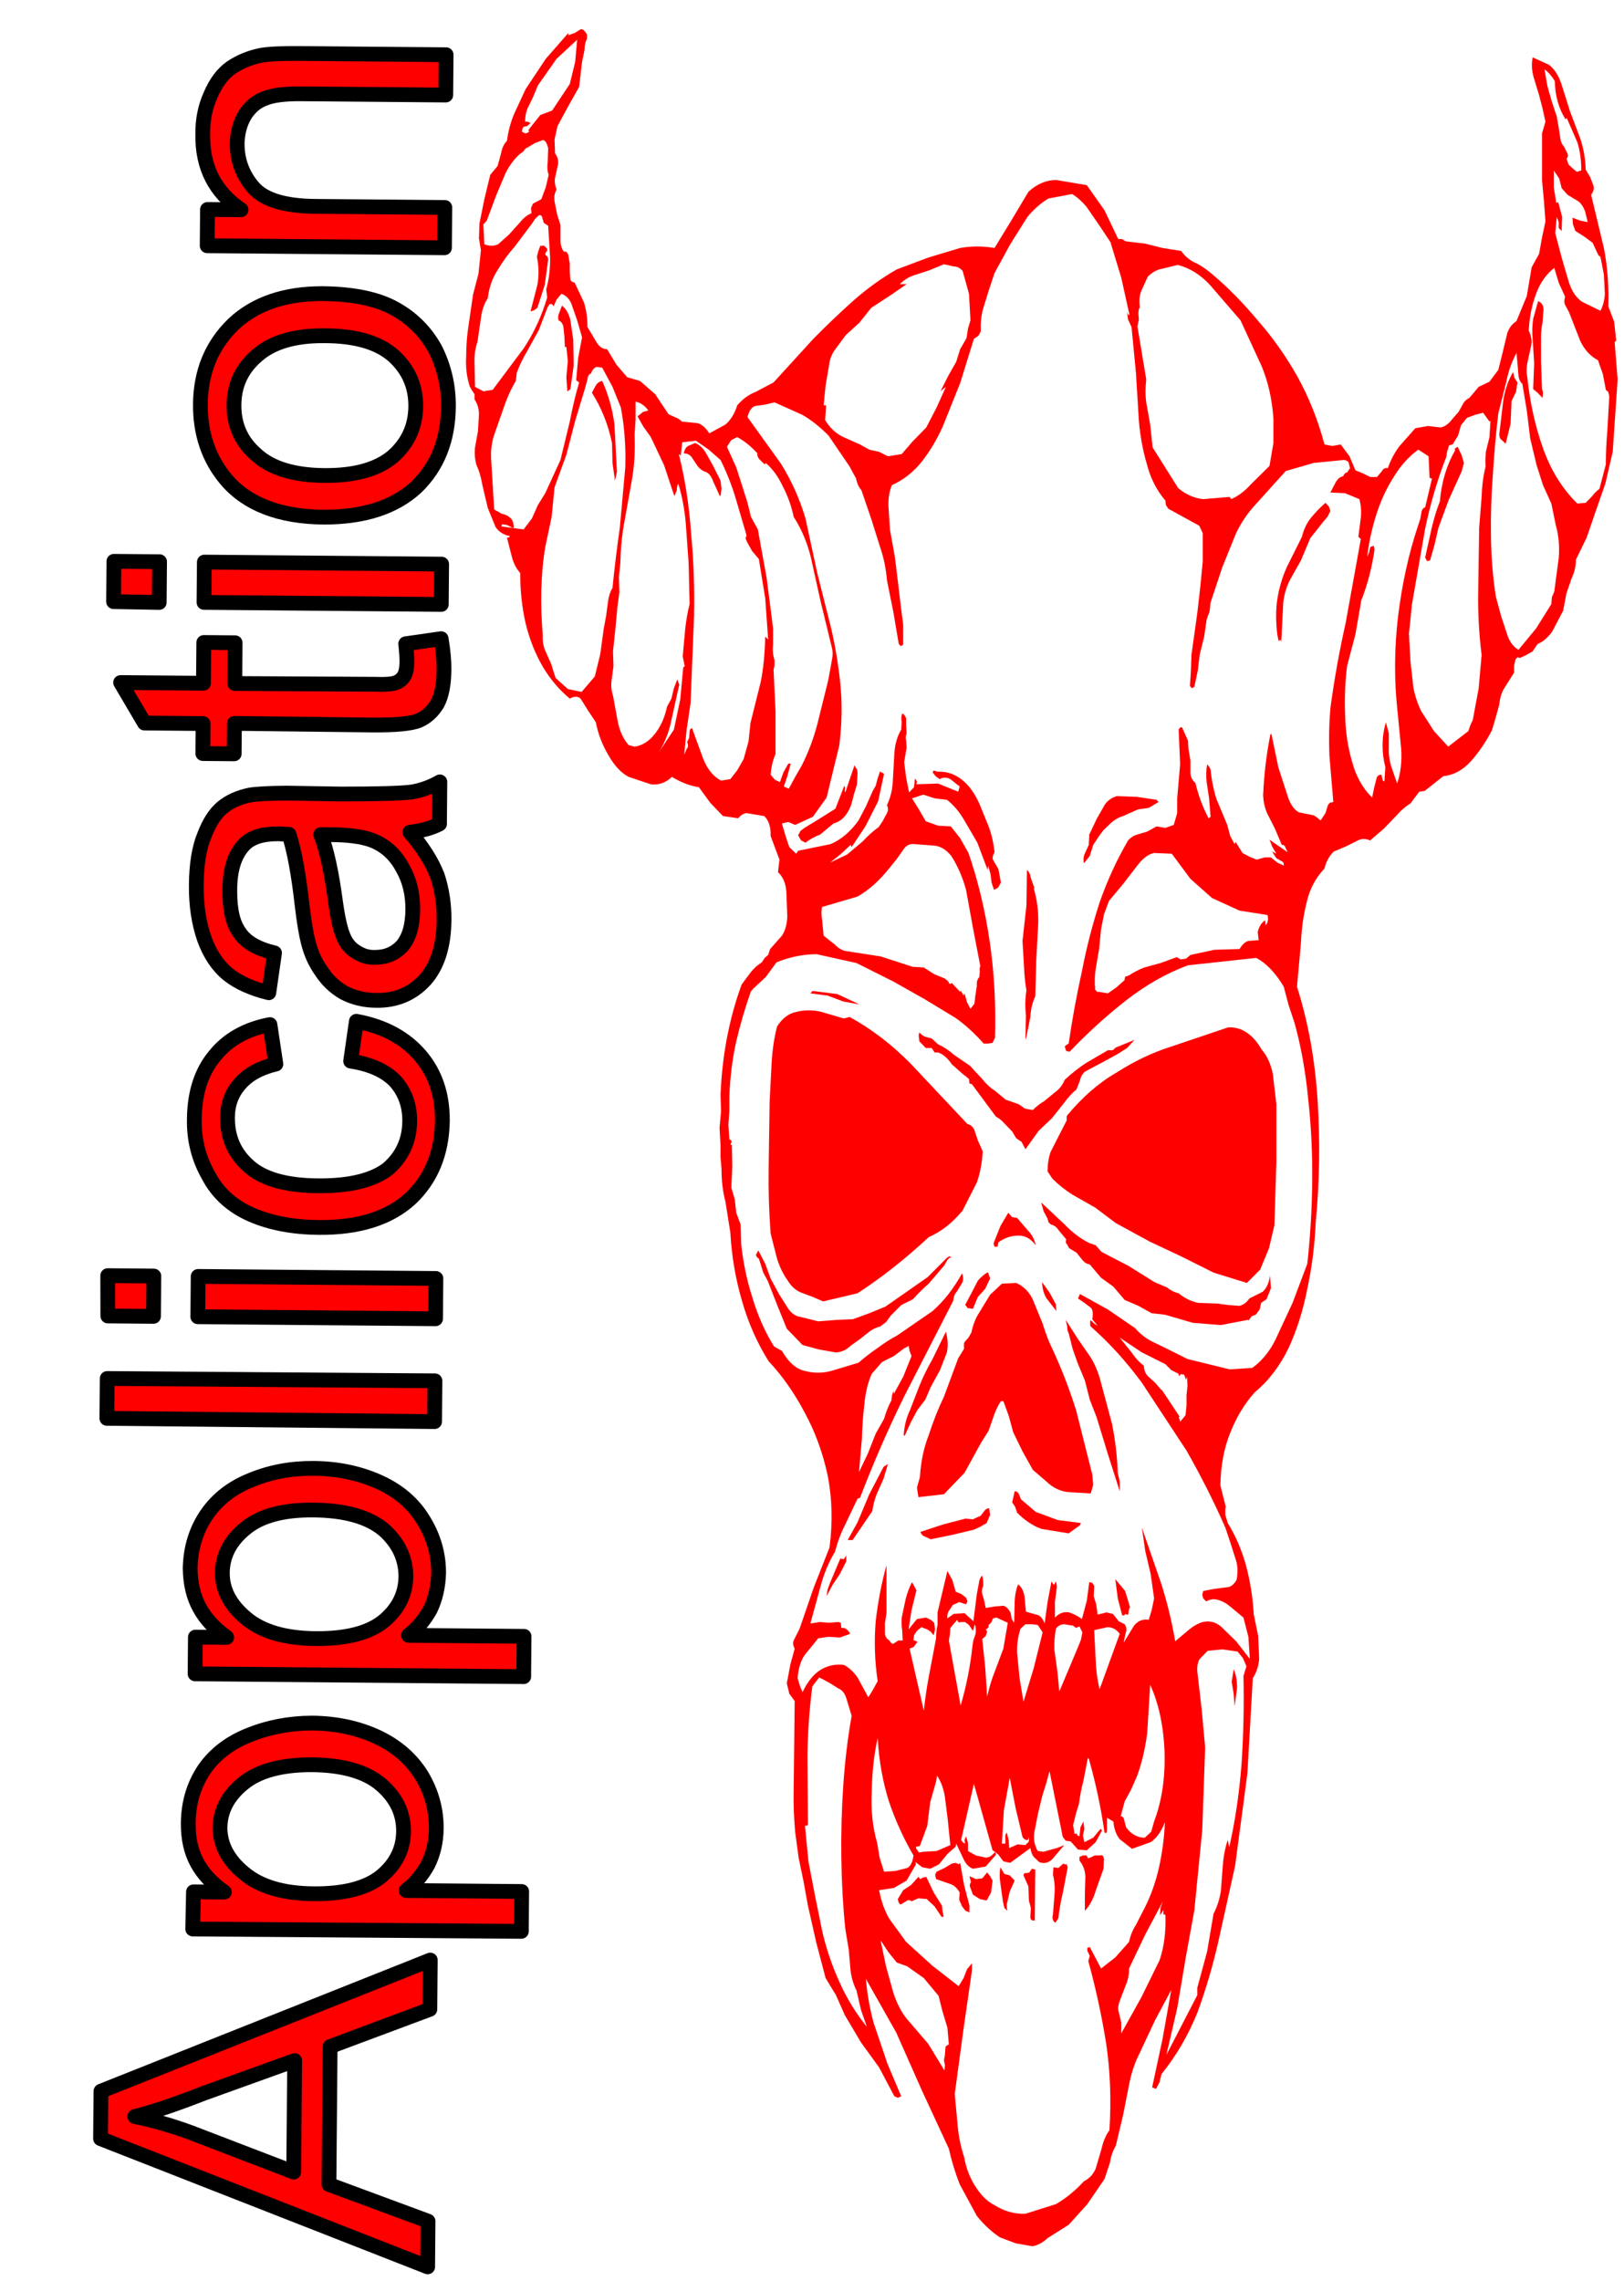 <?xml version="1.0" encoding="utf-8"?>
<svg version="1.1" id="Layer_1"
xmlns="http://www.w3.org/2000/svg"
xmlns:xlink="http://www.w3.org/1999/xlink"
width="255px" height="358px"
xml:space="preserve">
<g id="PathID_1" transform="matrix(1.542, 0, 0, 2.319, 73.2, 4.6)" opacity="1">
<path style="fill:#FF0000;fill-opacity:1" d="M112.4 5.55L113.45 7.4Q113.95 8.4 114 9.5L114.45 10L114.8 10.6Q114.9 10.9 114.55 11.2L115.85 14.8Q116.4 16.7 116.3 18.75L116.9 19.8L117.1 21.05L116.95 21.2L117.25 23.7L117 26.15L116.75 28.6L116 30.75L114.95 32.75L114.1 34.4L113 35.9Q113 36.55 112.6 37.1L112.05 38.15L111.7 39.35L110.6 40.75Q109.9 41.4 109.1 41.6L108.6 42.1L107.95 42.35L107.3 42.55L107.05 42.5L106.85 42.65L106.7 43.1L106.7 43.55L105.75 44.55Q105.3 45 105.2 45.7L104.85 46.55L104.45 47.45Q103.55 48.6 102.3 49.55Q101.05 50.45 99.5 50.55L98.55 51.05L97.6 51.55L97.05 51.6L96.6 52L96.15 52.4Q95.4 52.7 94.75 53.2L93.45 54.1L92.05 54.9Q91.35 54.7 90.8 54.9L89.6 55.3L88.35 55.65Q87.65 56.1 87.4 56.8Q86.05 57.75 85.6 59.05Q85.1 60.35 85 61.85L84.6 64.8Q86.3 68.35 86.7 72.5Q87.1 76.7 86.5 80.8Q86.35 83.1 85.65 85.25Q85 87.45 83.75 89.25Q82.4 91.1 80.3 92.25Q78.75 93.4 77.8 95Q76.85 96.55 76.8 98.55L77.1 99.35L77.4 100.15L77.3 100L77.3 100.55L77.55 101.1Q78.75 102.4 79.4 103.95Q80.05 105.55 80.2 107.3L80.65 108.75L80.75 110.3Q80.65 111.05 80.1 111.6L79.55 118.05L78.3 124.3L76.6 129.4Q75.75 131.9 74.45 134.25Q73.05 136.55 70.8 138.4L70.6 138.95L70.25 139.4L69.85 139.3L70.9 136.05L71.8 132.7L70.15 134.75L68.6 136.95Q67.9 137.85 67.55 138.95L66.9 141.15L66.15 143.25Q65.7 143.75 65.55 144.4L65 145.5L63.25 147.2L61.35 148.6L59.2 149.5Q58.5 149.95 57.65 150.05L55.95 149.85L54.35 149.45Q53.1 148.9 52 148L50.25 145.85Q49.55 144.65 49.15 143.45L46.4 139.5L43.8 135.6L40.7 131.95Q40.9 133.5 41.5 134.95L42.9 137.7L44.3 139.9L43.95 140L43.6 139.9L42.05 137.95L40.2 136.25L38.55 134.4L37.65 133.05L36.6 131.9L35.65 129.5L34.8 127L34.35 125.35L33.85 123.75L33.5 122Q33.3 120.55 33.35 119.1L33.4 116.15L33.45 113.15L32.9 112.65L32.65 111.95L33 110.7L33.45 109.6Q33.2 109.3 33.35 109.05L33.65 108.65L33.95 108.25L35.4 105.45L37 102.75Q37.5 100.2 36.8 97.85Q36.05 95.55 34.45 93.6Q32.85 91.6 30.8 90.15Q29.05 88.3 28.1 86.1Q27.1 83.85 26.9 81.45L26.4 79.35Q26 78.35 26 77.15L25.9 76.35L25.9 75.55L25.8 74.35L25.95 73.25L25.9 72.1Q26.15 68.1 28.05 64.65L29 63.8Q29.5 63.4 30.1 63.15L30.4 62.85L30.75 62.65L30.95 62.25L32.15 61.35Q32.65 60.85 32.7 60.05L32.6 58.35Q32.5 57.5 31.75 57.05L31.9 56.2L31.45 55.4L31 54.6Q31.05 53.7 30.35 53.25L29.45 53.15L28.55 53.05Q28.05 53.1 27.7 53.4L26.15 53.25L24.85 52.35L23.7 51.3Q22.3 51.15 20.95 50.6Q20 51.2 18.8 51.1L16.55 50.6Q15.4 50.2 14.5 49.15Q13.55 48.1 13.2 46.9L12.4 46.1L11.65 45.3Q11.25 45.05 10.55 45.3Q9 44.45 7.85 43.2Q6.65 41.85 6.05 40.2Q5.5 38.6 5.5 36.8Q4.9 36.35 4.65 35.7L4.15 34.4L4.35 34.4L4.45 34.3Q3.55 34.2 3 33.7L2.2 32.4L1.65 30.85Q1.45 30.05 1.05 29.5Q0.8 28.9 0.9 28.3L1.2 27.2L1.3 26.05Q1.3 25.5 0.85 25.05L0.85 24.7L0.55 24.4L0.35 24.15Q-0.1 23.2 0 22.15Q0 21.05 0.25 20L0.7 17.95L1.25 16.55L1.5 14.95L1.3 14.15L1.35 13.15L1.85 11.5L2.45 9.85L3.2 9.25L3.55 8.4Q3.7 7.85 4.15 7.55Q4.35 6.55 4.9 5.7L6.05 4.05L8.1 2L10.4 0.25L10.4 0.4L11.05 0.25L11.65 0Q11.95 -0.05 12.3 0.35L12.3 0.65Q12.05 0.95 12.05 1.4L11.8 2.2L11.65 3.05L11.5 3.9L10.4 5.2L9.3 6.55L9 7.45L9.05 8.4Q9.45 8.75 9.35 9.15L9.05 10.05Q8.95 10.4 9.2 10.85Q8.9 11.2 9 11.65L9.25 12.5L9.6 13.25L9.6 14.25Q9.6 14.75 9.95 15.05Q10.3 15 10.4 15.3L10.55 15.85L10.55 16.4L10.6 16.9Q10.65 17.1 11.05 17.15L12 18.5Q12.35 19.25 12.35 20.15L13.2 21.1Q13.65 21.65 14.35 21.65L15.3 22.7L16.4 23.55L17.7 23.8L19.25 24.7L20.6 26.05L21.25 26.25Q21.7 26.35 21.95 26.55L23.5 26.65Q24.2 26.75 24.75 27.35L26.4 26.75Q27.2 26.3 27.6 25.45Q28.45 24.8 29.45 24.55L31.3 23.9L35.35 20.95Q37.35 19.6 39.45 18.35Q41.6 17.1 43.85 16.25L47.05 15.45L50.3 14.8Q52 14.6 53.8 14.8L55.5 12.95L57.25 11Q58.55 10.2 60.1 10.2L63.2 10.55L65 12.25L66.4 14.2L66.8 14.2L67.15 14.35L69.1 14.5L70.9 14.8L72.8 15Q73.45 15.6 74.4 15.85Q75.25 16.15 76.1 16.65Q78.4 17.95 80.6 19.7Q82.85 21.4 84.6 23.45Q86.4 25.6 87.4 28.1L88.2 28.2L89.05 28.1L89.95 28.9L90.55 29.85L91.3 30.05L92.05 30.3L92.75 30.3L93.25 29.9Q93.45 29.65 93.85 29.7Q94.3 28.85 95.05 28.2L96.65 27L97.95 26.85L99.25 26.95Q99.9 26.85 100.45 26.35L101.05 25.9L101.55 25.3Q101.8 25.05 102.15 24.95L103.1 24.2L104.2 23.85L105.1 23.05L105.55 21.85L106 20.6Q106.25 20.05 106.95 19.75L108 18.05L108.5 16.1L109.25 15.2L109.55 14.1L109.9 13L109.75 11.65L109.55 10.2L109.55 7.05L109.9 6.25L109.6 5.35L109.25 4.45L108.7 3.25Q108.4 2.55 108.6 1.9L110.25 2.4Q111.05 2.8 111.5 3.65L112.4 5.55M111.95 6.1Q110.9 5 110.85 3.5Q110.4 3 109.8 2.7L110.1 3.85L110.55 4.9L111.05 5.9L111.25 6.65L111.4 7.3Q111.45 7.7 111.8 7.95L112.1 8.35Q112.3 8.6 112.05 8.75L112.15 8.95L112.25 9.15L112.65 9.4L113.1 9.65L113.55 9.55Q113.55 8.5 113.15 7.65L112.1 6.05L112.05 6L111.95 6.1M111.55 10.75L111.3 10.1L110.75 9.55L110.75 10.7L111 11.75L111.2 11.7L111.6 12.7L111.55 13.65L111.25 13.45L111.25 13.05L111.05 12.7L110.9 13.8L111.55 15.45L112.3 17.15Q112.75 18.05 113.65 18.45L115.5 19.05Q115.9 18.55 115.95 17.9L115.85 16.6L115.5 15.4L115.3 15.3L114.7 14.45L113.9 14.05L112.95 13.65L112.7 13.2L112.65 12.75L113.45 12.95L114.2 13.05L113.95 12.35Q113.65 11.8 113.15 11.6L112.15 11.2L111.55 10.75M110.8 16.15Q109.55 16.8 108.95 17.9Q108.3 19.05 108.2 20.4Q108.6 20.95 108.45 21.4L108.1 22.45Q107.9 23 108.05 23.55Q108.45 26.1 109.65 28.35Q110.85 30.6 113.15 32.1L114 32.05L114.65 31.6Q115 31.3 115.4 31.1L116.05 29.45Q116.05 28.35 116.2 27.2L116.4 24.85L116.3 24.55L116.05 24.4L115.75 23.35L115.25 22.4Q114.1 22 113.45 21.1L112.3 19.15L111.9 18.65Q111.75 18.45 111.9 18.1L111.25 17.15L110.8 16.15M109.6 19.85Q109.45 20.35 109.45 20.8L109.45 22.5L109.55 24.3L109.65 24.6L109.6 24.95L109.1 24.6L108.65 24.35L108.75 22.6L108.6 21Q108.5 20.25 108.65 19.6L109.15 18.4Q109.7 18.55 109.7 18.95L109.6 19.85M107.05 23.9L106.9 24.55L106.45 25.15L106.35 26.7L105.85 28.05L105.45 27.8Q105.2 27.7 105.2 27.4L105.6 25.15Q105.85 24.05 106.6 23.2L106.75 23.6L107.05 23.9M107.15 23.4L107.05 22.6L106.95 21.9Q106.2 22.85 105.9 23.9L105.1 26Q104.75 27.95 104.55 30.1Q104.3 32.25 104.35 34.35Q104.4 36.5 104.85 38.4L105.4 39.75L106.05 41.05Q106.4 41.7 107.15 42L108.95 40.55L110.5 38.9L110.55 38.45L110.8 38.05L111.25 35.8Q111.4 34.6 110.95 33.55L110.5 32.1L109.65 30.85L109 29.5L108.35 27.7L108 25.8L107.55 24Q107.2 23.8 107.15 23.4M98.1 30.35L98 28.9L96.95 28.45Q95.5 29.15 94.45 30.3Q93.35 31.45 92.7 32.8Q92 34.25 91.75 35.7L91.95 35.4L92.05 35.05L92.4 34.95L92.5 35.2Q92.1 37.05 91.15 38.65L90.55 40.95L89.7 43.1Q89.4 44.7 89.5 46.4Q89.55 48.05 90.2 49.55Q90.8 51.05 92.25 52L92.45 51.35L92.7 50.7Q92.8 50.45 93.2 50.45L93.3 50.75Q93.35 50.9 93.5 50.9L93.6 49.95Q93 48.4 93.65 46.9L93.95 47.65L93.95 48.55Q93.9 49.25 94.2 49.9L94.8 51.05Q95.35 49.95 95.2 48.65L94.85 46.25Q94.3 43 94.9 39.7Q95.5 36.45 96.9 33.65L97.15 33.15L97.3 32.6Q97.4 32.4 97.65 32.35L98.35 30.4L98.25 30.4L98.1 30.35M100.1 28.15L99.9 28.55L99.8 28.95Q98.45 31.25 97.65 33.8L96.3 38.95L96.15 39.95L96 40.9L96.15 42.75L96.45 44.55Q96.7 45.4 97.25 46.15L98.55 47.5L100 48.55L102.05 47.5L102.25 47.1L102.5 46.75L103.1 44.6L103.4 42.35Q103 40.2 103.05 38.1L103.15 33.75L103.4 31.65Q103.45 30.55 103.8 29.6Q103.75 29.05 103.85 28.55L104.2 27.6L104.3 26.5L104.2 26.55L103.55 25.95L102.7 26.1L101.9 26.3L101.3 26.8L101 27.5L100.45 28.1L100.1 28.15M100.65 28.4L100.95 28.25L101.35 28.8L101.6 29.35L101.35 29.95L100.05 31.85L99 33.75L98.6 34.9L98.15 35.95L97.85 36L97.65 35.75L98.3 33.8Q98.65 32.8 99.15 31.95Q99.4 30 100.7 28.5L100.65 28.4M89.85 29.3Q89.65 29.15 89.35 29.15L86.3 29.35L83.45 29.9L80.4 32.15Q79.2 33 78.4 34.1L77 36.4L75.8 38.8L75.7 39.4L75.4 39.95L75.15 41.1L74.7 42.3L74.5 43.4L74.15 44.5L73.9 44.6L73.7 44.45L73.8 43.4L73.85 42.35L74.45 39.5L74.75 37.75L75 36.05L75 34.1L74.65 33.6L71.5 32.45L71.25 32.2L71.2 31.9Q69.85 30.85 69.3 29.4Q68.7 28.05 68.5 26.5L68.2 23.25L67.75 20.15L67.4 19.65L67.3 19.15L67.4 19.3L67.55 19.35L66.7 16.8L65.6 14.4L64.45 13.25L63.15 12Q62.45 11.45 61.7 11.15L59.3 11.45Q58.15 11.9 57.15 12.7L55.4 14.55L53.8 16.5L53.2 17.7L52.6 19Q52.35 19.65 52.4 20.45L52.15 20.75L51.7 20.95L50.3 23.95L48.55 26.85Q47.65 28.2 46.35 29.3Q45.05 30.35 43.35 30.85Q42.95 31.5 43 32.3L43.15 33.85L43.65 35.7L44 37.6L44.25 39L44.5 40.3L44.5 41.65L44.25 41.75L44.05 41.6L43.5 39.45L42.85 37.3Q42.7 36.15 42.2 35.15L41.25 33.15L40.25 31.2Q39.85 30.9 39.7 30.4L39.05 29.6L36.9 27.5Q35.65 26.65 34.25 26.1L31.4 25.25L30.45 25.4L29.4 25.5Q28.85 25.65 28.65 26.25L32.05 29.4Q33.65 31.1 34.55 33.1L35.75 36.8L37.15 40.5Q37.8 42.35 38.1 44.3Q38.4 46.25 38 48.45L36.7 52L35.3 53.3L33.5 53.85L32.8 53.65L32.15 53.75L32.5 54.55L32.9 55.35L33.6 55.8L33.8 55.6L37.1 55.15Q38.7 54.7 39.95 53.55L40.7 52.6L41.4 51.55L41.7 51.2L41.9 50.7L42.15 50.2Q42.25 50.35 42.35 50.3L42.55 50.4L41.95 52.25L40.65 53.95L39.25 55.35L39.15 55.2L38.1 55.85L37.05 56.4L38.8 55.85L40.4 54.95Q41.15 54.4 42 54L42.4 53.6L42.85 53.05Q43.05 52.8 42.85 52.5Q43.4 51.75 43.45 50.8L43.6 49Q43.7 48.05 44.3 47.4L44.35 46.85Q44.25 46.6 44.4 46.3Q44.7 46.4 44.8 46.65L44.8 47.15L44.85 47.65Q44.7 47.9 44.8 48.15L44.85 48.6L44.6 49.6L44.8 50.65L45.1 51.65L45.6 51.3L45.7 50.7L45.75 50.75L45.9 50.9L45.85 51.1L48.05 51.05L50.1 51.6L50.25 51.25L49.3 50.75Q48.75 50.55 48.2 50.75L47.8 50.55L47.5 50.3Q47.6 50.1 47.75 50.2L48 50.25Q49.3 50.2 50.4 50.75Q51.5 51.3 52.25 52.4L53.2 53.95Q53.65 54.75 53.8 55.7L53.65 55.9L53.6 56.15L54.2 56.85L54.45 57.75L54.15 58.1L53.75 58.25L53.5 57.75L53.4 57.2L53.15 56.6L53.1 56.9L52.05 55.05L50.6 53.4Q49.85 52.6 48.95 52.15L47.7 52.05L46.55 51.8L45.4 52.05L46.1 52.8L46.8 53.6L48.05 53.9L49.35 53.95L50.3 54.75L51.15 55.75Q52.6 58.55 53.3 61.7Q54 64.85 53.85 68.25L53.6 68.6L53.15 68.65L52.7 68.65Q51.3 67.6 49.8 66.9L46.7 65.65L43.5 64.45L39.75 63.2L35.7 62.6Q33.65 62.6 31.6 63.15L30.5 64.15L29.2 64.95L29.1 65.05L29 65.1Q28.1 66.8 27.5 68.5Q26.9 70.3 26.8 72.25L26.8 73.2L26.7 74.15L26.8 75.15L26.9 75.15L26.95 75.2L27.05 75.25L26.9 75.5L27.05 75.5L27.1 76.95L27 78.4L27.35 79.2L27.5 80.1L27.95 80.9L28 82.2Q28.3 84.1 29.15 85.85Q29.95 87.65 31.35 89.15L32.15 89.45Q33.15 90.6 34.45 90.8Q35.85 91.05 37.2 90.8L39.95 90.25Q40.9 89.7 41.9 89.25Q42.9 88.75 43.9 88.4L47.5 86.75Q49.2 85.75 50.5 84.2Q50.7 84.6 50.5 84.85L49.95 85.45Q49.65 85.65 49.6 86.05L44.55 92.6Q42.15 95.85 40.1 99.4L39.85 99.45L38.6 101.2Q37.95 102.05 37.55 103.05Q36.6 104.1 36.1 105.35L35.05 107.9L36 107.8L36.95 107.85L37.9 107.8L38.15 107.85L38.2 108.2Q38.75 108.15 39.1 108.6L38.05 108.85L36.9 108.8L35.85 108.9L34.45 110.05Q33.85 110.65 33.75 111.6L34 112.15L34.25 112.55Q35 111.5 36.05 111.05Q37.15 110.6 38.45 110.7Q39.2 110.95 39.85 111.55L40.95 112.9L41.45 112.35L41.9 111.8Q41.45 109.8 41.7 107.75Q42.05 105.75 42.8 103.95L42.8 105.2L42.8 106.45L42.8 107.2L42.65 107.85L42.65 108.6Q42.7 108.9 43.1 109.05Q43.35 109.35 43.55 109.25L44 109.05L44.45 109.05L44.4 108.35Q44.3 108 44.35 107.5L44.75 106.25Q45 105.6 45.4 105.1L45.85 105.65L45.35 107L45.05 108.3L45.9 107.6L46.8 107.5Q47.3 107.6 47.65 107.85L47.75 108.3L47.6 108.7L47.3 108.45L46.95 108.3L46.35 108.15L45.9 108.4L45.6 108.7L45.55 109.05L45.7 109.05L45.95 109.15L45.55 109.5L45.15 109.6L46.6 113.8Q46.8 112.55 47.15 111.35L47.85 108.9Q47.85 108.4 48 108L48 107.15L49 104.35L49.5 104.95L49.85 105.75L50.4 105.9L50.9 106.15L51.05 106.4L50.9 106.6L50.2 106.45L49.55 106.65L49.15 107.05Q48.95 107.25 49 107.55L49.65 107.25L50.75 107.2L51.65 107.75L52 105.9L52.2 105.2Q52.25 104.85 52.55 104.65L52.65 105L52.65 105.35Q52.45 105.65 52.55 105.9L52.75 106.35L52.9 106.85L53.8 106.75L54.7 106.7Q55.1 106.75 55.45 107.2L55.55 107.6L55.8 107.85L55.85 106.55Q55.85 105.85 56.2 105.25Q56.7 105.5 56.85 106.05L57 107.1L58.05 107.3Q58.6 107.35 58.9 107.9L59.2 106.45L59.6 105.05L59.75 105.2L59.85 105.3L60.05 105.05L60.1 105.2L60.15 105.4L59.95 106.45L59.95 107.5Q60.6 107.05 61.4 107.15Q62.1 107.3 62.7 107.6L63.2 106.35L63.45 105.1L63.75 105.15L63.95 105.35L63.9 106.05L64.15 106.6L64.3 107.3L65.2 107.15L65.85 107.25L66.45 107.75L67.05 107.95Q67.35 108.25 67.15 108.55L66.95 109.2L68 108.05Q68.6 107.55 69.5 107.65L69.8 107L70.05 106.2L69.7 104.55L69.15 103L68.8 101.4L70.75 105.15Q71.65 107 72.2 109.1L73.55 108.35Q74.25 107.95 75 107.8Q76.05 107.65 76.85 108.1L78.4 109.1L79.8 110.3L79.65 108.8L79.15 107.5L77.7 106.7Q76.95 106.3 76.1 106.25L75.7 106.3L75.35 106.4L75.05 106.2L74.95 105.95L75.05 105.7L76.25 105.55L77.45 105.45Q78 105.45 78.45 104.95Q78.65 104.2 78.4 103.65L77.85 102.5L77.3 101.4Q75.5 98.7 73.35 96.2L68.8 91.6Q66.35 89.4 63.6 87.8L63.55 87.75Q63.5 87.3 63.65 87.4L63.95 87.6L64.3 87.75L64.05 87.55L63.75 87.3Q63.9 86.8 63.65 86.55L62.95 86.2L62.3 85.9L62.5 85.6L65.35 86.65L68.1 87.9Q68.9 88.5 69.8 88.8L71.65 89.4L73.45 90L75.6 90.35L77.75 90.7L80.05 90.6Q81.5 89.9 82.4 88.7L84.15 86.2L85.65 83.55Q86.1 80.85 86.15 78.05Q86.2 75.2 85.75 72.45Q85.35 69.65 84.35 67.25L83.75 66.05L83.25 64.8Q82 63.4 80.45 62.85L73.5 63.35Q70.25 64.15 67.25 65.7Q64.25 67.25 61.45 69.2L61.1 69.15L60.95 68.85L61.1 68.75L61.35 68.65Q61.9 66.15 62.7 63.75Q63.4 61.35 64.5 59.1Q65.65 56.9 67.4 54.9Q67.8 54.6 68.35 54.5L69.35 54.3L70.3 53.95L71.2 54.05L72.05 53.85L72.4 53.05L72.4 52.05L72.7 49.75L72.55 47.4Q72.7 47.2 72.9 47.25L73.2 47.7L73.5 48.15L73.55 48.7L73.75 49.5L73.75 50.4Q73.85 50.8 74.25 51Q74.75 52.35 75.6 53.4L75.8 53.3L75.65 52.05L75.4 50.95Q75.3 50.35 75.45 49.75L75.65 49.9L75.8 50.1Q75.95 51.15 76.4 52.1L77.5 53.85L77.8 54.6L78.25 55.15L78.35 55L79.05 55.75L79.75 56L80.5 56.2L81.3 56.05L81.95 56.05L82.6 56.4L83.25 56.6L83.25 56.45L83.15 56.35L82.5 56.1L82.05 55.65L82.5 55.8L82.1 55.35L81.8 54.85L83.65 55.7L83.4 55.35Q83.35 55.2 83.05 55.2L82.35 54.1L81.55 53.05Q81.2 52.5 81.15 51.85Q81.3 49.65 81.9 47.7L82 47.7L82.7 49.95L83.7 52Q84.1 52.75 84.8 53L86.3 53.2L86.65 53.35L87 53.55L87.5 53.05L87.75 52.5L87.95 52.35L88.3 52.3L87.9 49.15Q87.8 47.5 88 45.95Q88.6 43 89.55 40.2L91.1 34.5L90.85 34.35L91.1 33.05Q91.2 32.4 90.95 31.8L89.5 31.4L88 31.35L88.55 30.65Q88.85 30.3 89.3 30.25Q89.45 30 89.7 30L90 29.7L89.85 29.3M82.2 28L82.2 26.35Q82 24.4 81 22.8L78.85 19.7L75.8 17.35Q74.3 16.25 72.45 15.95L70.9 16.2Q70.05 16.3 69.4 16.75L68.75 17.7Q68.45 18.2 68.6 18.8Q68.45 18.95 68.45 19.25L68.5 19.65L68.35 20.1L68.8 21.9L69.25 23.7Q69.1 24.55 69.25 25.25L69.65 26.75L69.9 28.3L72.5 31.05Q73.65 31.7 75.05 31.8L77.75 31.65L77.9 31.8Q78.95 31.5 79.9 30.8L81.8 29.55L82.2 28M85 35.95L83.9 37.25Q83.35 37.95 83.2 38.8L83 41.45L82.9 41.3Q82.75 41.5 82.7 41.3L82.6 41Q82.35 39.65 82.6 38.55Q82.9 37.35 83.6 36.35L85.1 34.35Q85.4 33.55 86.1 33Q86.8 32.45 87.5 32.05L87.85 32.3L88 32.6L87.7 33L87.25 33.35L85.95 34.45L85 35.95M82.15 70.75L82.5 72.75L82.5 76.7L82.3 80.95L81.75 82.5L80.85 83.95L79.5 84.85L76.1 84.15L72.8 83.05L69.6 82.05L66.15 80.8L64.05 79.75L61.8 78.9Q60.7 78.45 59.7 77.8L59.2 77.3Q59.2 76.6 59.5 76L60.3 74.95L61.15 73.85L61.15 73.55Q63.5 71.65 66.25 70.6Q68.95 69.45 71.8 68.85L77.6 67.55Q79.65 67.5 81 69.05Q81.85 69.7 82.15 70.75M81.5 85.95L80.95 86.2L80.8 86.65L80.4 87L80 87.1L79.65 87.4L79.6 87.35L76.85 87.7L74 87.55L71.15 87L69.8 86.9L68.45 86.4L67.05 86L65.9 85.1L64.65 84.5L63.5 83.6Q63.05 83.55 62.75 83.3L62.15 82.8L61.4 82.5L61.15 82.2Q61 82.15 61.1 81.9L60.35 81.3Q60 80.95 59.55 80.9L59.3 80.75L59.2 80.5L58.8 80L58.55 79.4L60.95 80.9Q62.1 81.7 63.45 82.15L64.1 82.3L64.7 82.75L67.45 83.7L70.1 84.8L71.35 85.15Q71.9 85.45 72.55 85.55Q73.45 86.05 74.55 86.2L76.55 86.25L77.65 86.35L78.75 86.4Q79.35 86.3 79.75 85.9L81.1 85.45Q81.7 85.1 81.85 84.35L81.95 85.2L81.5 85.95M47.2 16.3L45.6 16.65Q44.85 16.8 44.15 17.25L44.85 17.25L43.1 18.05L41.25 18.85L40.05 19.85L38.65 20.7L37.65 21.6Q37.05 22.1 36.95 22.75L36.6 24.1L36.4 25.45L36.65 25.45L36.6 25.95L36.55 26.45Q37.25 27.2 38.25 27.55L40.1 28.1L41.05 28.45L42.05 28.6L42.95 28.9L44.35 28.75L45.45 27.9L46.85 26.95L47.9 25.6L48.85 24.2L48.3 24.5L49.05 23.5L49.9 22.5L50.3 21.65L50.95 20.9L51.1 20.25L51.35 19.7L51.2 17.9L50.55 16.35Q50.15 16.05 49.65 16.05L48.65 15.9L47.2 16.3M11.3 0.7L9.2 2L7.3 3.8L6.8 4.6L6.25 5.35Q6 5.75 6 6.25L6.25 6.25L6.55 6.35L6.2 6.55L5.85 6.6Q5.65 6.75 5.7 6.95L6.05 7.05L6.4 6.95L6.35 6.8L7.55 5.8L8.75 5.5L9.65 4.6L10.55 3.7L11.1 2.2L11.3 0.7M3.05 11.25L2.1 12.95L1.75 13.2L1.8 13.9L1.85 14.55Q2.6 14.75 3.25 14.55L4.35 13.9L5.5 13.05Q6.05 12.6 6.65 12.45L6.6 12.1L6.8 11.8L7.65 11.5L8.1 10.7L8.4 9.85Q8.2 9.5 8.3 9L8.35 8.05Q8.15 7.5 7.8 7.5L7 7.7L6.25 8Q6 8.05 5.85 8.25L5.45 8.45Q4.6 8.95 4 9.75L3.05 11.25M7.7 12.65Q7.5 12.5 7.3 12.65L7 12.85L6.7 13.15L4.95 14.7Q3.95 15.45 3.2 16.3Q2.4 17.1 2.2 18.2Q1.65 18.75 1.5 19.55L1.15 21.15Q0.8 21.8 0.85 22.65L0.9 24.2L1.75 24.5L2.7 24.4L5.85 21.6Q7.4 20.05 8.25 18.15L8.15 17.6Q8.55 16.65 8.55 15.5L8.35 13.3L7.9 13.1L7.7 12.65M8.3 15.4L8.35 15.6L8 17.3L7.25 18.85L6.95 19L6.55 19.1L7.25 17.3Q7.5 16.35 7.2 15.4L7.35 15L7.55 14.65L7.95 14.65L8.25 14.85L8.25 15L8.1 15.1L8.05 15.25L8.3 15.4M9.2 18.3L8.9 18.75L8.75 18.6L8.5 18.6L8.3 18.8L7.4 20.35L6.2 21.8Q5.6 22.45 5.15 23.25L5.1 23.55L5.05 23.8Q4.3 24.65 3.8 25.65L2.8 27.55Q2.45 28.35 2.55 29.2L2.7 30.85L2.85 32.5L3.65 32.8Q4.15 32.85 4.45 33.05Q4.8 33.2 4.85 33.7L4.75 33.75L4.15 33.55L3.65 33.5L3.6 33.65L4.75 33.75L5.85 33.85L6.7 33.1L7.3 32.2L8.05 31.4L9.6 29.15L10.55 26.55Q10.95 25.15 11.5 23.9L11.2 23.75L11.4 22.25L11.8 20.85L11.3 19.7L10.7 18.55Q10.35 18.05 9.7 17.9L9.2 18.3M9.5 19.15L9.75 18.7Q10.35 19 10.6 19.65L10.9 21L10.95 22.75L10.6 24.4Q10.45 24.35 10.45 24.45L10.3 24.5L10.2 23.55L10.35 22.45L10.2 21.5L10.05 21.5L10 20.8L9.9 20.15Q9.8 19.8 9.4 19.7Q9.3 19.4 9.5 19.15M12.1 24.3L11.1 26.5L10.2 28.8L9 31L8.7 33L8.05 35.05Q7.7 36.45 7.65 38Q7.6 39.5 7.8 41Q7.75 41.6 8.05 42.05L8.65 42.95L9.1 43.9L10.35 44.65L11.75 44.85L13.1 43.8L13.65 42.3L14 40.6L14.25 39.7L14.45 38.7Q14.55 38.2 14.9 37.8Q15.2 35.8 15.65 33.7L16.2 29.65Q16.3 27.55 15.75 25.6L14.9 24.2L13.85 22.9L13.25 22.85Q12.9 22.95 12.7 23.3Q12.4 23.35 12.35 23.7L12.1 24.3M13.85 23.8Q14.8 25.2 15.1 26.75L15.35 29.95L15.15 30.55L14.9 29.35L14.85 28Q14.25 26.1 12.8 24.6L13.2 24.1Q13.45 23.85 13.85 23.8M18.05 26.9L17.45 26.2L18 25.9L18.55 25.8Q18 25.3 17.25 25.2L17.25 26.4L17.15 27.45Q17.25 29 16.9 30.4L16.15 33.2Q15.75 34.55 15.7 36.1L15.55 37.1L15.6 38.1L15.4 39.1L15.2 40.55L14.95 42.1L15 43.1L14.8 44.1Q14.7 44.6 14.95 45.1L15.45 46.9Q15.75 47.85 16.55 48.45L16.85 48.5L17.15 48.55Q18.3 48.45 19.2 47.7Q20.1 46.95 20.45 45.85L20.9 45.3L21.15 44.6L21.5 44L21.6 44.2L21.7 44.35L20.9 46.75Q20.55 47.95 19.6 48.95L21.15 47.4L21.8 45.35L22.1 43.2L22.25 43.1L22.05 42.45L22.3 40.6Q22.45 39.7 22.75 38.9L22.65 36.1L22.35 33.35Q22.15 31.95 21.6 30.75Q21.45 30.9 21.45 31.2L21.2 31.6L20.15 29.5L18.8 27.6L18.05 26.9M30.4 29.45L29.85 29.1Q29.6 28.9 29.65 28.7Q28.7 28 27.6 27.6L27 27.8L26.55 28.25L27.5 29.65L28.2 31.1L28.65 32.05L29 33L29.7 33.85L30.6 37.15L31.25 40.55L31.25 41.65Q31.15 42.2 31.4 42.7L31.4 43.05L31.3 43.35L31.5 46.15L31.5 49.05Q31.1 49.65 31 50.45L31.45 50.8L31.95 50.95L32.3 50.3L32.8 49.7L32.9 49.7L33.05 49.7L32.7 50.55L32.35 51.25L32.85 51.4L33.5 50.6L34.15 49.85Q35.15 48.55 35.75 47.05L36.85 44.1L37.05 43.4L37.25 42.65Q37.4 42.2 37.2 41.75L36.1 38.75L35.1 35.75Q34.55 34.25 33.35 33Q33 31.9 32.25 30.95Q31.55 29.95 30.5 29.35L30.4 29.45M21.65 28.75Q22.6 31.25 22.9 34.1Q23.3 36.9 23.2 39.8L22.85 45.6L22.45 47.4L22.2 49.1L22.45 48.7Q22.7 48.55 22.5 48.25L22.7 47.95L22.75 47.55Q22.75 47.35 23 47.3L24.15 49.4Q24.8 50.45 25.95 50.85L26.9 50.75L27.6 50.15L28.25 49.4L28.75 48.2L28.95 46.95L30 44.15Q30.4 42.8 30.45 41.1L30.75 41.3L30.45 38.5L29.8 35.85L29.1 35.3L28.6 34.7L28.45 34.45L28.55 34.25L27.4 31.65Q26.8 30.35 25.9 29.15L24.7 28.45L23.4 27.85L22 27.95L21.85 28.85L21.65 28.75M22.6 28.2L23.3 28Q23.9 28.15 24.35 28.6L25.15 29.55L25.9 30.55L26 31.1L25.9 31.6L25.8 31.55L25.15 30.6Q24.85 30.05 24.35 29.95Q23.9 29.85 23.55 29.55L22.95 28.95Q22.65 28.7 22.15 28.7Q22.3 28.3 22.6 28.2M39.8 50.1L39.85 50.3L39.8 51.1L39.5 51.75L39.2 52.5Q38.6 53.55 37.4 53.75L36.05 54.5Q35.25 54.7 34.55 55.05L34.1 54.9L33.8 54.55L34.05 54.25L34.45 54.05L36.05 53.4L37.6 52.75L38.5 51.2L38.6 51.35L38.55 51.55L38.6 51.65L39.55 49.8L39.6 49.9L39.8 50.1M36.25 59.4Q36.1 59.75 36.25 60.3L36.4 61.35L37.55 61.95Q38.1 62.35 38.8 62.4L42.2 62.75L45.45 63.45L46.6 63.5L47.65 63.95L48.75 64.25L49.1 64.45Q49.2 64.7 49.45 64.55L50.3 65.15L50.35 65.05L50.65 65.4L50.75 65.25L51 65.85L51.35 66.3L51.75 65.95L51.85 65.4L52 64.75Q51.95 64.35 52.25 64.15L52.3 63.8Q52.25 63.55 52.35 63.4L51.6 60.8L50.9 58.25Q50.4 57 49.4 55.95Q48.6 55.3 47.65 55.25L45.65 55.15Q45.05 55.1 44.65 55.4L43.85 56.15L43 56.85Q41.55 58.05 39.85 58.7L36.25 59.4M40.05 66L38.4 65.8L36.8 65.4L35.05 65.25L35.25 65.1L35.45 65.1L37.8 65.3L40.05 66M39.05 66.85Q42.35 68.05 45.25 70L51.05 74.1Q51.5 74.15 51.75 74.5L52.1 75.2L52.6 75.95Q52.5 77.1 52 78.05L50.55 79.95Q49 81.2 47.1 81.75Q43.55 83.95 39.85 85.55L36.35 86.1L35.3 85.8L34.3 85.55Q33.35 85.35 32.75 84.7Q32.05 84.05 31.65 83.2L31 81.5Q30.75 79.3 30.8 77.05L30.9 72.55L31.1 70Q31.2 68.7 31.65 67.5Q32.45 66.65 33.65 66.5Q34.85 66.3 36.15 66.5L38.45 66.95L39.05 66.85M31 84.55L31.85 85.6L32.8 86.6Q33.35 87.1 34.05 87.15L35.85 87.45L37.75 87.35L39.4 87.3L41.05 86.9L42.7 86.45L44.85 85.45L47 84.45L48.95 83.15L49.2 83.05L49.45 83.1Q49.25 83.1 49 83.3L48.7 83.65L47.1 84.9Q46.3 85.35 45.5 85.95L44.3 86.35L43.25 87.05L42.75 87.5L42.15 87.8Q41.55 87.9 41.05 88.15L40.1 88.65L39.15 89.1Q38.45 89.55 37.6 89.55L35.9 89.35L34.25 89.05L32.65 87.95L31.7 86.4L30.7 84.7L30.25 84.15L29.95 83.5L29.8 83.2Q29.6 83.15 29.5 82.95L29.75 82.65L30.45 83.55L31 84.55M40 97.65L40.9 96.4L41.7 95.05L42.55 94.05Q42.85 93.35 43.3 92.8L43.35 92.5L43.5 92.15L43.55 92.35L44.5 91.2L45.35 89.8L45.15 89.45L45.05 89.1L44.85 89.2L44.65 89.25L43.55 89.8L42.35 90.2L41.3 91Q40.7 91.9 40.55 93.05Q40.35 94.15 40.3 95.35L40 97.65M70.5 52.3L69.5 52.7L68.4 52.8L66.9 53.25Q66.1 53.4 65.45 53.85L64.9 54.2L64.45 54.6L63.85 55.2L63.5 55.95L62.9 56.45Q62.8 56.15 62.95 55.85L63.4 55.2L63.45 54.5L64.2 53.45L65.05 52.45Q65.5 52.05 66.25 51.9L68.3 51.95L70.3 52.15L70.5 52.3M63.15 69.95L65.35 69.1L65.85 69.1Q66.1 68.9 66.4 68.85L68.05 68.4L67.3 68.95L66.35 69.35L64.7 69.95L63 70.55Q62.6 70.8 62.5 71.15L62.15 71.75Q61.5 72.1 60.9 72.65L59.65 73.7L58.3 74.55L56.95 75.8L56.55 75.3L56 75.05L55.6 74.6L54.8 74.05Q54.4 73.75 53.95 73.6L51.5 71.4L51.25 71.35L51.2 71.05L50.85 70.85L50.55 70.7L49.45 70.05Q49 69.6 48.4 69.35L48.05 69.25L47.7 69.25L47.4 68.95L46.8 68.95L46.15 68.5L46.1 68.25Q46.05 68.05 46.15 67.9Q46.5 68.15 46.8 68.2L47.4 68.3L48.05 68.7Q48.9 68.95 49.65 69.4L51.3 70.15L52.55 71.05Q53.15 71.55 53.85 71.85L54.95 72.45L56.25 72.75L56.9 73.05L57.7 73.15Q58.2 72.8 58.85 72.55L59.95 71.95Q60.6 71.65 60.95 71.1Q62 70.45 63.15 69.95M55.6 80.4L56.1 80.45L57.2 81.3Q57.8 81.7 58 82.3Q57.2 81.6 56.15 81.65Q55.15 81.65 54.2 82.1L54.1 82.4L53.8 82.4L53.7 82.2L53.8 82L54.4 81L55.2 80.1L55.6 80.4M53.15 84.15L53.35 84.55L52.85 85.25L52.1 85.8L51.6 86.6L51.05 86.55L50.85 86.35L50.8 86.35L51.4 85.6L52.1 84.7Q52.55 84.35 53.05 84.15L53.15 84.15M59.4 85.5L60.05 86.3L60.05 86.45L60.1 86.75L59.1 85.9Q58.65 85.4 58.65 84.8L59.4 85.5M48.25 90.75L47.3 91.9L46.75 92.75L45.95 93.45L45.3 94.25L44.65 95.2L44.55 95.15Q44.65 94.2 45.2 93.45L46.1 91.9Q46.7 90.9 47.45 90.05L48.85 88.15Q49.15 88.9 48.95 89.55L48.25 90.75M42.5 98.1L41.8 99.15Q41.5 99.65 41.35 100.3L39.35 102.25L38.85 102.25L39.35 101.65L39.85 101.05L41.05 99.15L42.5 97.3L42.95 97.1L42.5 98.1M69.4 91.15L70.15 91.6L70.8 92.1L70.85 92.1L70.9 92.15L71.75 93L72.65 93.9L72.55 93.95L72.65 94.1L72.7 94.25L73.25 93.8L73.35 93.15L73.35 92.45L73.45 91.8L73.4 91.2L73.3 91.4L73.1 91.05L72.9 91.05Q72.75 90.95 72.65 91.15L72.55 91.1L72.55 91L71.8 90.75L71.2 90.35L68.8 89.55L66.55 88.55L67.75 89.55Q68.3 90.1 69 90.45Q69.05 90.9 69.4 91.15M61.05 87.35L62.3 88.65L63.5 89.8Q64.1 90.4 64.5 91.25L65.75 94.35Q66.25 95.95 66.35 97.7L66.55 98.3L66.55 98.95L65.35 96.45L64.2 93.95L63.5 92.75L63 91.45L62.25 90.25L61.75 89.3L61.35 88.25Q61.2 88.1 61.2 87.8L61.05 87.35M74.45 111.15L74.9 113.75L75.25 116.3L74.95 121.9L74.15 127.3L73.25 130.6L72.4 133.95L71.3 137.1L74.45 133.05L74.45 132.55L75.45 130.1L76.1 127.55Q76.65 126.85 76.85 126L77.05 124.25Q77.15 123.35 77.55 122.55L77.7 123.05Q78.6 120.4 78.95 117.45Q79.25 114.5 79.15 111.45L79.45 110.8L79.1 110.25L78.55 109.8L77 109.65L75.5 109.75L74.7 110.3Q74.4 110.6 74.45 111.15M62.5 101.25L61.35 101.8L58.6 101.5Q57.3 101.2 56.1 100.4L55.9 100L55.6 99.7L55.85 98.95Q56.1 98.95 56.25 99.1L56.5 99.5L57.3 99.95L58 100.35L60.25 100.9L62.6 101.1L62.5 101.25M62.1 108.2L61.8 108.05L60.9 107.95Q60.4 107.95 60.05 108.25Q59.85 109 59.9 109.7L60.2 111.15L60.4 112.5L62.3 109.5L62.6 109L62.75 108.5L62.45 108.1L62.1 108.2M64.1 110.35Q64.15 111.4 64.5 112.35L66.55 108.6Q66.05 108.15 65.3 108.15L63.95 108.35L64.1 110.35M67.6 106.8Q67.45 106.95 67.45 107.15Q67.45 107.4 67.15 107.25L67 107.35L66.8 107.35L66.35 106.2L66.1 104.9L67.1 105.7L67.6 106.8M69.35 115.3Q69.05 116.9 68.3 118.25L67.7 119.15L67.05 119.95L66.65 120.95Q66.95 120.95 67 121.2L67.2 121.7Q68 122.4 69.1 122.4L69.75 122L70.05 121.3Q70.85 119.9 71.05 118.25Q71.25 116.6 70.9 115Q70.55 113.35 69.65 112.05L69.35 115.3M63.3 117L62.85 118.55Q62.55 119.3 62.4 120.1L62.1 120.75L61.8 121.55L61.95 122.15L62.15 122.1L62.25 122.25L62.45 122.3L62.55 121.7L62.85 121.3L62.95 121.8L62.8 122.25L62.95 122.7L63.85 122.4L64.6 121.8L64.75 121.9L64.1 122.7L63.2 123.25L62.3 123.2L61.55 122.65L61.05 122.6L60.75 122.35L59.4 117.9L59.05 118.75L58.65 119.6L58.2 120.85L57.85 122.05Q57.7 122.7 58.2 123.3L58.8 123.35L59.3 123.25L60.15 123.1L60.9 122.9L59.75 123.8Q59.15 124.25 58.35 124.05L57.8 123.7Q57.55 123.5 57.45 123.1L55.4 124.1L54.7 124L54.2 123.55L53.85 123.35L53.6 123.25L52.65 121L51.7 118.75L50.4 122.55L50.55 122.7L50.8 122.8L50.75 122.55L50.9 122.3L51.1 122.75L51.1 123.3L51.9 123.6L52.95 123.75Q53.5 123.7 53.85 123.35L53.95 123.55L52.9 124.35L51.6 124.5Q51 124.35 50.65 123.85L49.9 122.8L49.85 123L49 123.5L48.15 124.2L47.25 124.5L46.45 124.4L45.75 124.05L45.8 124.2L44.85 125.3L43.55 125.8L42.05 125.95Q42.35 127.05 43.1 127.9L44.8 129.45L47.45 131.05L50.15 132.45L50.65 131.9L51 131.3L51.5 130.9L51.5 131.4L50.6 135.55L49.75 139.75L50.05 141.9Q50.2 143 50.7 144Q51 145.1 51.8 145.95Q52.7 146.9 53.75 147.25Q55.3 147.9 56.95 147.85L60.05 147.2Q61.6 146.6 62.9 145.65Q63.7 145.4 64.1 144.8L64.7 143.45Q64.95 142.7 65.5 142.2Q65.8 139.1 65.15 136.25Q64.45 133.4 63.35 130.75L63.5 130.4L63.25 130.05L63.25 129.85L63.5 129.8L64.65 131.25L66.1 130.5L67.5 129.45Q67.7 128.8 68.2 128.3L69.05 127.2Q70.05 125.9 70.55 124.4Q71.05 122.9 71.15 121.35Q70.6 122.3 69.7 122.7L67.8 123.15L66.55 122.5Q66 122.05 65.9 121.3L65.25 121.05L65.25 121.5L65.25 121.95L65.15 122.1L65 122.05Q64.45 119.5 63.4 117.05L63.3 117M63.15 123.6L63.35 123.8L63.7 123.7L64 123.6L64.55 123.6Q64.85 123.5 64.95 123.85L64.9 124.5L64.1 126Q63.75 126.8 63 127.35L63 126.2L63.05 125Q63 124.4 62.45 123.95L62.45 123.7L62.8 123.6L63.15 123.6M77.95 111.85L78.15 111Q78.5 111.5 78.5 112.25L78.25 113.5L78.15 112.65L77.95 111.85M53.35 100.55L53 101.1L52.35 101.35L51.7 101.55L49.5 101.9L47.3 102.2L46.65 102Q46.4 101.95 46.25 101.7L48.55 101.2L50.85 100.8L51.6 100.85L52.4 100.6L52.8 100.25Q53 100.1 53.25 100.1L53.35 100.55M53.2 108L53.2 108.15L53.05 108.25L52.9 108.3L53.05 108.45L52.9 108.75L52.55 108.95L52.85 110.85L53.05 112.85Q53.35 111.95 53.8 111.2L54.7 109.6L55.15 107.85L54 107.5L53.65 107.55L53.45 107.85L53.2 108M50.8 107.8L50.35 107.8Q50.1 107.9 50 107.65L49.3 108.2L49.25 108.65L49.15 109.05L50.35 113.45Q51.2 111.55 51.55 109.45Q51.6 109.05 51.8 108.75Q52 108.4 51.8 107.95L51.6 108.4L51.2 108L50.8 107.8M57.6 107.95L56.95 107.95L56.45 108.25Q56.05 109.05 56.1 109.9L56.35 111.6L56.75 113.2L57.8 110.9L58.7 108.5L58.2 108L57.6 107.95M43.05 119.95Q42.1 117.95 41.9 115.65Q41.35 117.3 41.3 119.25Q41.15 121.15 41.85 122.75L42.1 123.75L42.55 124.7L43.7 124.65L44.9 124.45Q45.4 124.3 45.55 123.6Q44.05 121.9 43.05 119.95M47.25 120L46.95 121.6L46.2 122.95L46 123Q45.8 122.95 45.8 123.1L46.1 123.4L46.55 123.35L47.9 123.3L49.3 122.9L49.05 121.25L48.75 119.65Q48.55 118.8 47.95 118.2L47.85 118.6L47.25 120M54.75 120.55L54.55 122.8L54.9 122.8L54.9 122.4Q54.85 122.2 55.05 122.05L55.25 122.6L55.3 123.1L56.15 122.85L56.95 122.9L57.3 122.65L57.3 122.35L57.2 122.55Q56.9 122.6 56.65 122.35L55.95 120.4L55.35 118.35L54.75 120.55M57.25 125.7L56.75 124.95Q56.8 124.75 57 124.8L57.35 124.75L57.6 124.5L57.95 124.55L57.9 128Q57.45 128.05 57.45 127.75L57.5 127.15L57.3 126.65L57.25 125.7M54.8 124.85L55.35 124.95L55.85 125.3L55.35 126.05L55.05 126.9L55.05 127.1L55.1 127.35L54.8 127.15L54.65 126.7L54.4 125.5Q54.25 124.95 54.4 124.4L54.8 124.85M53.6 125.3L53.45 126.1L53 126.65L52.3 126.55L51.6 126.25L51.35 125.8Q51.2 125.6 51.4 125.4L51.3 125.15L51.25 125L51.9 125.2L52.55 125.15L53.05 124.75L53.35 125L53.6 125.3M51.25 127.45L50.85 127.35L50.5 127.05L50.2 126.6L50.25 126.1Q49.8 125.6 49.15 125.5L47.85 125.2L47.75 124.9L47.9 124.7L48.7 124.45L49.45 124.15L49.85 124.1L50.15 124.2L50.3 124.1L50.7 125.6L51.25 127L51.25 127.45M46.25 125.2L46.5 125.1L46.85 125.05L47.6 126.1L48.45 127L48.5 127.35L48.6 127.65Q48.65 127.8 48.4 127.75L47.7 127.05L46.9 126.55L46.05 126.5L45.35 126.7Q45.05 126.55 44.8 126.7L44.3 126.9Q44.05 126.95 43.95 126.55L44.5 125.95L45.3 125.6L46.05 125.05L46.25 125.2M43.5 132.9Q44.1 134.1 45.05 134.8L47.05 136.35L48.7 138.15L48.75 137.8L48.65 137.45L48.75 137.1L48.8 136.6Q48.85 136.45 49.15 136.4L49 135.25L48.5 134.15L48.1 133.1L46.6 131.9L44.9 131.1L43.85 130.85L43 130.15L42.2 129.35L42.75 131.1L43.5 132.9M71 127.45L71 127.3L70.65 127.65L70.7 127.15L70.95 126.7L69.15 128.95L67.5 131.25Q67.5 131.9 67.15 132.4L66.55 133.45Q66.3 133.9 66.45 134.2L66.7 134.9L66.7 135.65L68.75 133.2L70.6 130.7Q71.3 129.35 71.2 127.6Q70.95 127.65 71 127.45M38.05 104.55L37.3 105.3L36.7 106.05L36.8 105.6L37.05 105.15L38.1 103.5L38.45 103.55L38.7 103.3L38.7 103.7L38.05 104.55M35.95 111.55L35.25 112.15Q34.8 114.45 34.75 116.85L34.8 121.55L34.5 121.6L34.85 124L35.5 126.25L36.2 128.55Q36.8 130.4 38 132.15Q39.1 133.8 40.8 135.2L40.2 134.05L39.75 132.75Q39.3 132.15 39.15 131.45L38.95 129.95L38.6 128.55Q38.25 126.25 38.2 123.75Q38.15 121.25 38.4 118.85Q38.65 116.4 39.25 114.15L38.75 113.05Q38.5 112.45 37.9 112.3L36.95 111.9L35.95 111.55M81.6 59.95L78.75 59.65L75.95 58.8L73.75 57.5L71.85 55.8L70 55.75Q69.15 55.9 68.4 56.55L66.95 57.8L65.45 59L64.95 59.9L64.65 60.9L64.45 62.25L64.1 63.6Q63.95 64.25 64.05 65L64.25 65.15L64.45 65.15L65.35 65.25L66.2 64.85L67.05 64.35Q67.05 64.1 67.2 64.1L67.45 64.05Q68.25 63.7 69.05 63.5L70.7 63.2L72.35 62.8L72.75 62.95L73.3 62.9L73.75 62.65L76.2 62.3L78.75 62.25Q79.15 61.8 79.65 61.7L80.7 61.65L80.6 61.1Q80.8 60.55 81.35 60.3L81.4 60.65Q81.75 60.4 81.6 59.95M57.85 58.1L57.8 58.15Q58.3 59.3 58.25 60.5L58.05 63L57.95 65.45Q57.5 66.1 57.45 66.85L57 68.35L56.95 68.3L57 66.7Q56.85 65.9 57.05 65.05Q56.85 64.3 56.8 63.4L56.65 61.7L57.05 59.3L57.1 56.9Q57.4 57.05 57.5 57.45L57.85 58.1M46.05 99.35L45.9 98.7L46.2 98Q46.35 96.4 47.1 95.15Q47.75 93.8 48.65 92.55L50.1 89.95L50.7 89.3Q50.65 88.95 50.75 88.85L51.15 88.55L51.45 88.2Q51.7 87.4 52.25 86.85L53.35 85.65L54.55 84.9L56 84.85Q57.05 85.15 57.65 85.9L58.7 87.6Q59.15 88.6 59.75 89.4Q61.1 91.35 62.1 93.45L63.75 97.8L63.85 98.5L63.6 99.1L61.2 99Q60.05 98.9 59.1 98.3L57.7 97.5L56.65 96.25L55.7 94.95L55.25 93.85L54.7 92.85L54.45 92.85Q54.05 93.25 53.75 93.8L53.2 94.85L52.4 95.7L50.75 97.7L48.65 99.15L46.05 99.35M60.8 124.15L60.95 124.2L61.15 124.2L61.25 124.4L60.75 126.15Q60.45 126.95 60.3 127.85L60 128.15Q59.6 128 59.75 127.6L59.9 126.3Q60 125.55 59.75 124.9L59.8 124.4L60.3 124.45L60.8 124.15" />
</g>
<g id="PathID_2" transform="matrix(1.542, 0, 0, 2.319, 73.2, 4.6)" opacity="1">
</g>
<g id="PathID_3" transform="matrix(0.012, -1.406, 1.406, 0.012, 67.15, 355.8)" opacity="1">
<path style="fill:#FF0000;fill-opacity:1" d="M-0.05 0L14 -36.65L19.3 -36.65L34.25 0L28.75 0L24.5 -11.1L9.1 -11.1L5.1 0L-0.05 0M10.45 -15.05L22.95 -15.05L19.15 -25.2Q17.35 -29.8 16.5 -32.85Q15.8 -29.25 14.5 -25.75L10.45 -15.05" />
</g>
<g id="PathID_4" transform="matrix(0.012, -1.406, 1.406, 0.012, 67.15, 355.8)" opacity="1">
<path style="fill:none;stroke-width:1.65;stroke-linecap:round;stroke-linejoin:round;stroke-miterlimit:3;stroke:#000000;stroke-opacity:1" d="M0 0L14 -36.65L19.3 -36.65L34.25 0L28.75 0L24.5 -11.1L9.1 -11.1L5.1 0L0 0z" />
<path style="fill:none;stroke-width:1.65;stroke-linecap:round;stroke-linejoin:round;stroke-miterlimit:3;stroke:#000000;stroke-opacity:1" d="M10.45 -15.05L22.9 -15.05L19.15 -25.2Q17.3 -29.8 16.5 -32.85Q15.8 -29.25 14.45 -25.75L10.45 -15.05z" />
</g>
<g id="PathID_5" transform="matrix(0.012, -1.406, 1.406, 0.012, 67.55, 307.8)" opacity="1">
<path style="fill:#FF0000;fill-opacity:1" d="M3.4 10.2L3.4 -26.55L7.5 -26.55L7.5 -23.05Q8.95 -25.1 10.75 -26.1Q12.6 -27.15 15.2 -27.15Q18.6 -27.15 21.2 -25.4Q23.8 -23.65 25.1 -20.45Q26.45 -17.25 26.45 -13.45Q26.45 -9.4 24.95 -6.1Q23.5 -2.85 20.7 -1.1Q17.95 0.6 14.85 0.6Q12.6 0.6 10.8 -0.35Q9.05 -1.3 7.9 -2.75L7.9 10.2L3.4 10.2M7.45 -13.1Q7.45 -7.95 9.5 -5.5Q11.55 -3.1 14.5 -3.1Q17.5 -3.1 19.65 -5.6Q21.8 -8.15 21.8 -13.45Q21.8 -18.55 19.7 -21.05Q17.6 -23.6 14.7 -23.6Q11.85 -23.6 9.65 -20.9Q7.45 -18.2 7.45 -13.1" />
</g>
<g id="PathID_6" transform="matrix(0.012, -1.406, 1.406, 0.012, 67.55, 307.8)" opacity="1">
<path style="fill:none;stroke-width:1.65;stroke-linecap:round;stroke-linejoin:round;stroke-miterlimit:3;stroke:#000000;stroke-opacity:1" d="M3.4 10.15L3.35 -26.55L7.5 -26.5L7.5 -23.05Q8.9 -25.1 10.7 -26.1Q12.55 -27.15 15.15 -27.15Q18.55 -27.15 21.2 -25.4Q23.75 -23.65 25.05 -20.45Q26.4 -17.2 26.45 -13.45Q26.45 -9.4 24.95 -6.1Q23.45 -2.85 20.65 -1.1Q17.9 0.55 14.8 0.55Q12.6 0.55 10.75 -0.35Q9 -1.3 7.85 -2.75L7.85 10.15L3.4 10.15z" />
<path style="fill:none;stroke-width:1.65;stroke-linecap:round;stroke-linejoin:round;stroke-miterlimit:3;stroke:#000000;stroke-opacity:1" d="M7.4 -13.1Q7.4 -7.95 9.45 -5.5Q11.5 -3.1 14.45 -3.1Q17.45 -3.1 19.6 -5.6Q21.8 -8.15 21.8 -13.45Q21.75 -18.55 19.65 -21.05Q17.55 -23.6 14.65 -23.6Q11.8 -23.55 9.65 -20.9Q7.4 -18.2 7.4 -13.1z" />
</g>
<g id="PathID_7" transform="matrix(0.012, -1.406, 1.406, 0.012, 67.85, 267.75)" opacity="1">
<path style="fill:#FF0000;fill-opacity:1" d="M3.4 10.2L3.4 -26.55L7.5 -26.55L7.5 -23.05Q8.95 -25.1 10.75 -26.1Q12.6 -27.15 15.2 -27.15Q18.6 -27.15 21.2 -25.4Q23.8 -23.65 25.1 -20.45Q26.45 -17.25 26.45 -13.45Q26.45 -9.4 24.95 -6.1Q23.5 -2.85 20.7 -1.1Q17.95 0.6 14.85 0.6Q12.6 0.6 10.8 -0.35Q9.05 -1.3 7.9 -2.75L7.9 10.2L3.4 10.2M7.45 -13.1Q7.45 -7.95 9.5 -5.5Q11.55 -3.1 14.5 -3.1Q17.5 -3.1 19.65 -5.6Q21.8 -8.15 21.8 -13.45Q21.8 -18.55 19.7 -21.05Q17.6 -23.6 14.7 -23.6Q11.85 -23.6 9.65 -20.9Q7.45 -18.2 7.45 -13.1" />
</g>
<g id="PathID_8" transform="matrix(0.012, -1.406, 1.406, 0.012, 67.85, 267.75)" opacity="1">
<path style="fill:none;stroke-width:1.65;stroke-linecap:round;stroke-linejoin:round;stroke-miterlimit:3;stroke:#000000;stroke-opacity:1" d="M3.35 10.2L3.35 -26.5L7.45 -26.5L7.45 -23Q8.9 -25.05 10.7 -26.05Q12.55 -27.1 15.15 -27.15Q18.55 -27.1 21.15 -25.35Q23.75 -23.6 25.05 -20.4Q26.4 -17.2 26.4 -13.45Q26.4 -9.4 24.9 -6.05Q23.45 -2.8 20.65 -1.1Q17.9 0.6 14.8 0.6Q12.55 0.55 10.75 -0.3Q9 -1.25 7.85 -2.7L7.85 10.2L3.35 10.2z" />
<path style="fill:none;stroke-width:1.65;stroke-linecap:round;stroke-linejoin:round;stroke-miterlimit:3;stroke:#000000;stroke-opacity:1" d="M7.4 -13.05Q7.4 -7.9 9.45 -5.45Q11.5 -3.05 14.45 -3.05Q17.45 -3.1 19.6 -5.55Q21.75 -8.15 21.75 -13.45Q21.75 -18.5 19.65 -21Q17.55 -23.55 14.65 -23.55Q11.8 -23.55 9.6 -20.85Q7.4 -18.2 7.4 -13.05z" />
</g>
<g id="PathID_9" transform="matrix(0.012, -1.406, 1.406, 0.012, 68.2, 227.7)" opacity="1">
<path style="fill:#FF0000;fill-opacity:1" d="M3.3 0L3.3 -36.65L7.8 -36.65L7.8 0L3.3 0" />
</g>
<g id="PathID_10" transform="matrix(0.012, -1.406, 1.406, 0.012, 68.2, 227.7)" opacity="1">
<path style="fill:none;stroke-width:1.65;stroke-linecap:round;stroke-linejoin:round;stroke-miterlimit:3;stroke:#000000;stroke-opacity:1" d="M3.25 0L3.3 -36.6L7.75 -36.6L7.8 0L3.25 0z" />
</g>
<g id="PathID_11" transform="matrix(0.012, -1.406, 1.406, 0.012, 68.35, 211.7)" opacity="1">
<path style="fill:#FF0000;fill-opacity:1" d="M3.4 -31.5L3.4 -36.65L7.9 -36.65L7.9 -31.5L3.4 -31.5M3.4 0L3.4 -26.55L7.9 -26.55L7.9 0L3.4 0" />
</g>
<g id="PathID_12" transform="matrix(0.012, -1.406, 1.406, 0.012, 68.35, 211.7)" opacity="1">
<path style="fill:none;stroke-width:1.65;stroke-linecap:round;stroke-linejoin:round;stroke-miterlimit:3;stroke:#000000;stroke-opacity:1" d="M3.35 -31.5L3.35 -36.6L7.85 -36.65L7.85 -31.5L3.35 -31.5z" />
<path style="fill:none;stroke-width:1.65;stroke-linecap:round;stroke-linejoin:round;stroke-miterlimit:3;stroke:#000000;stroke-opacity:1" d="M3.35 0L3.35 -26.55L7.85 -26.55L7.85 0L3.35 0z" />
</g>
<g id="PathID_13" transform="matrix(0.012, -1.406, 1.406, 0.012, 68.45, 195.7)" opacity="1">
<path style="fill:#FF0000;fill-opacity:1" d="M20.65 -9.75L25.1 -9.15Q24.35 -4.55 21.35 -1.95Q18.4 0.6 14.05 0.6Q8.65 0.6 5.35 -2.95Q2.05 -6.5 2.05 -13.15Q2.05 -17.45 3.45 -20.65Q4.85 -23.9 7.75 -25.5Q10.65 -27.15 14.05 -27.15Q18.4 -27.15 21.1 -24.95Q23.85 -22.8 24.65 -18.8L20.25 -18.1Q19.6 -20.75 18 -22.1Q16.45 -23.45 14.25 -23.45Q10.9 -23.45 8.8 -21Q6.7 -18.55 6.7 -13.3Q6.7 -7.95 8.7 -5.5Q10.75 -3.1 14 -3.1Q16.65 -3.1 18.4 -4.7Q20.15 -6.35 20.65 -9.75" />
</g>
<g id="PathID_14" transform="matrix(0.012, -1.406, 1.406, 0.012, 68.45, 195.7)" opacity="1">
<path style="fill:none;stroke-width:1.65;stroke-linecap:round;stroke-linejoin:round;stroke-miterlimit:3;stroke:#000000;stroke-opacity:1" d="M20.65 -9.7L25.1 -9.1Q24.3 -4.5 21.3 -1.9Q18.4 0.6 14.05 0.6Q8.65 0.55 5.35 -2.9Q2.05 -6.45 2.05 -13.1Q2.05 -17.4 3.4 -20.6Q4.8 -23.9 7.7 -25.45Q10.6 -27.15 14.05 -27.1Q18.4 -27.1 21.1 -24.9Q23.85 -22.75 24.65 -18.75L20.25 -18.05Q19.6 -20.7 18 -22.05Q16.45 -23.4 14.25 -23.4Q10.9 -23.4 8.8 -20.95Q6.7 -18.55 6.7 -13.25Q6.7 -7.95 8.65 -5.45Q10.75 -3.05 14 -3.05Q16.6 -3.05 18.4 -4.65Q20.15 -6.3 20.65 -9.7z" />
</g>
<g id="PathID_15" transform="matrix(0.012, -1.406, 1.406, 0.012, 68.75, 159.7)" opacity="1">
<path style="fill:#FF0000;fill-opacity:1" d="M20.7 -3.35Q18.2 -1.15 15.85 -0.25Q13.55 0.6 10.9 0.6Q6.55 0.6 4.2 -1.5Q1.85 -3.65 1.85 -7Q1.85 -8.95 2.7 -10.55Q3.6 -12.15 5.05 -13.1Q6.5 -14.1 8.3 -14.6Q9.6 -14.95 12.3 -15.3Q17.75 -15.95 20.3 -16.85L20.35 -18Q20.35 -20.75 19.05 -21.85Q17.35 -23.4 13.95 -23.4Q10.75 -23.4 9.25 -22.25Q7.75 -21.15 7.05 -18.35L2.65 -18.95Q3.25 -21.75 4.6 -23.5Q6 -25.25 8.6 -26.2Q11.2 -27.15 14.6 -27.15Q18 -27.15 20.1 -26.3Q22.25 -25.5 23.25 -24.3Q24.25 -23.1 24.65 -21.25Q24.9 -20.1 24.9 -17.1L24.9 -11.1Q24.9 -4.85 25.15 -3.15Q25.45 -1.5 26.3 0L21.6 0Q20.9 -1.4 20.7 -3.35M20.3 -13.3Q17.85 -12.3 12.95 -11.6Q10.15 -11.2 9 -10.7Q7.85 -10.2 7.25 -9.2Q6.65 -8.25 6.65 -7.1Q6.65 -5.3 8 -4.1Q9.35 -2.95 12 -2.95Q14.6 -2.95 16.6 -4.05Q18.65 -5.2 19.6 -7.15Q20.3 -8.65 20.3 -11.65L20.3 -13.3" />
</g>
<g id="PathID_16" transform="matrix(0.012, -1.406, 1.406, 0.012, 68.75, 159.7)" opacity="1">
<path style="fill:none;stroke-width:1.65;stroke-linecap:round;stroke-linejoin:round;stroke-miterlimit:3;stroke:#000000;stroke-opacity:1" d="M20.65 -3.3Q18.2 -1.15 15.85 -0.2Q13.5 0.6 10.9 0.6Q6.55 0.6 4.2 -1.45Q1.8 -3.6 1.85 -6.95Q1.85 -8.9 2.7 -10.55Q3.6 -12.1 5.05 -13.05Q6.5 -14.1 8.3 -14.55Q9.6 -14.9 12.3 -15.25Q17.7 -15.9 20.3 -16.8L20.35 -17.95Q20.35 -20.7 19.05 -21.85Q17.35 -23.4 13.95 -23.35Q10.75 -23.35 9.25 -22.2Q7.7 -21.15 7.05 -18.3L2.6 -18.9Q3.25 -21.7 4.6 -23.45Q6 -25.2 8.55 -26.15Q11.2 -27.1 14.55 -27.1Q18 -27.1 20.1 -26.25Q22.25 -25.45 23.25 -24.25Q24.25 -23.05 24.65 -21.2Q24.85 -20.05 24.9 -17.1L24.85 -11.05Q24.9 -4.8 25.15 -3.1Q25.45 -1.45 26.3 0L21.6 0Q20.9 -1.35 20.65 -3.3z" />
<path style="fill:none;stroke-width:1.65;stroke-linecap:round;stroke-linejoin:round;stroke-miterlimit:3;stroke:#000000;stroke-opacity:1" d="M20.3 -13.25Q17.8 -12.25 12.9 -11.55Q10.15 -11.15 9 -10.65Q7.85 -10.2 7.25 -9.2Q6.6 -8.2 6.65 -7.1Q6.65 -5.25 7.95 -4.05Q9.35 -2.9 12 -2.9Q14.6 -2.9 16.6 -4.05Q18.65 -5.15 19.55 -7.1Q20.25 -8.6 20.3 -11.6L20.3 -13.25z" />
</g>
<g id="PathID_17" transform="matrix(0.012, -1.406, 1.406, 0.012, 69.1, 119.65)" opacity="1">
<path style="fill:#FF0000;fill-opacity:1" d="M13.2 -4L13.8 -0.05Q11.9 0.35 10.4 0.35Q7.95 0.35 6.6 -0.4Q5.25 -1.2 4.7 -2.45Q4.15 -3.7 4.15 -7.75L4.15 -23.05L0.8 -23.05L0.8 -26.55L4.15 -26.55L4.15 -33.1L8.65 -35.8L8.65 -26.55L13.2 -26.55L13.2 -23.05L8.65 -23.05L8.65 -7.5Q8.65 -5.6 8.85 -5.05Q9.1 -4.5 9.65 -4.15Q10.2 -3.85 11.2 -3.85Q11.95 -3.85 13.2 -4" />
</g>
<g id="PathID_18" transform="matrix(0.012, -1.406, 1.406, 0.012, 69.1, 119.65)" opacity="1">
<path style="fill:none;stroke-width:1.65;stroke-linecap:round;stroke-linejoin:round;stroke-miterlimit:3;stroke:#000000;stroke-opacity:1" d="M13.2 -3.95L13.8 0Q11.85 0.35 10.35 0.35Q7.9 0.35 6.55 -0.35Q5.2 -1.15 4.65 -2.4Q4.1 -3.65 4.1 -7.7L4.15 -23L0.75 -23L0.75 -26.5L4.1 -26.5L4.1 -33.05L8.6 -35.75L8.6 -26.5L13.15 -26.5L13.15 -23L8.6 -23L8.65 -7.45Q8.6 -5.55 8.85 -5Q9.05 -4.45 9.6 -4.1Q10.15 -3.8 11.15 -3.8Q11.9 -3.8 13.2 -3.95z" />
</g>
<g id="PathID_19" transform="matrix(0.012, -1.406, 1.406, 0.012, 69.25, 99.65)" opacity="1">
<path style="fill:#FF0000;fill-opacity:1" d="M3.4 -31.5L3.4 -36.65L7.9 -36.65L7.9 -31.5L3.4 -31.5M3.4 0L3.4 -26.55L7.9 -26.55L7.9 0L3.4 0" />
</g>
<g id="PathID_20" transform="matrix(0.012, -1.406, 1.406, 0.012, 69.25, 99.65)" opacity="1">
<path style="fill:none;stroke-width:1.65;stroke-linecap:round;stroke-linejoin:round;stroke-miterlimit:3;stroke:#000000;stroke-opacity:1" d="M3.35 -31.5L3.4 -36.6L7.9 -36.6L7.9 -31.5L3.35 -31.5z" />
<path style="fill:none;stroke-width:1.65;stroke-linecap:round;stroke-linejoin:round;stroke-miterlimit:3;stroke:#000000;stroke-opacity:1" d="M3.4 0L3.4 -26.5L7.9 -26.5L7.9 0L3.4 0z" />
</g>
<g id="PathID_21" transform="matrix(0.012, -1.406, 1.406, 0.012, 69.4, 83.65)" opacity="1">
<path style="fill:#FF0000;fill-opacity:1" d="M1.7 -13.25Q1.7 -20.65 5.8 -24.2Q9.2 -27.15 14.15 -27.15Q19.6 -27.15 23.1 -23.55Q26.6 -19.95 26.6 -13.65Q26.6 -8.5 25.05 -5.55Q23.5 -2.65 20.55 -1Q17.6 0.6 14.15 0.6Q8.55 0.6 5.1 -2.95Q1.7 -6.55 1.7 -13.25M6.35 -13.25Q6.35 -8.15 8.55 -5.6Q10.75 -3.1 14.15 -3.1Q17.5 -3.1 19.7 -5.6Q21.95 -8.15 21.95 -13.4Q21.95 -18.3 19.7 -20.85Q17.45 -23.4 14.15 -23.4Q10.75 -23.4 8.55 -20.85Q6.35 -18.35 6.35 -13.25" />
</g>
<g id="PathID_22" transform="matrix(0.012, -1.406, 1.406, 0.012, 69.4, 83.65)" opacity="1">
<path style="fill:none;stroke-width:1.65;stroke-linecap:round;stroke-linejoin:round;stroke-miterlimit:3;stroke:#000000;stroke-opacity:1" d="M1.65 -13.2Q1.65 -20.6 5.75 -24.15Q9.2 -27.1 14.15 -27.1Q19.55 -27.1 23.1 -23.5Q26.55 -19.9 26.6 -13.6Q26.6 -8.45 25 -5.5Q23.45 -2.6 20.55 -0.95Q17.55 0.6 14.1 0.6Q8.55 0.6 5.1 -2.9Q1.7 -6.5 1.65 -13.2z" />
<path style="fill:none;stroke-width:1.65;stroke-linecap:round;stroke-linejoin:round;stroke-miterlimit:3;stroke:#000000;stroke-opacity:1" d="M6.3 -13.2Q6.3 -8.1 8.5 -5.55Q10.75 -3.05 14.1 -3.05Q17.45 -3.05 19.7 -5.55Q21.95 -8.1 21.9 -13.35Q21.9 -18.25 19.65 -20.8Q17.45 -23.35 14.1 -23.35Q10.7 -23.35 8.55 -20.8Q6.3 -18.3 6.3 -13.2z" />
</g>
<g id="PathID_23" transform="matrix(0.012, -1.406, 1.406, 0.012, 69.75, 43.6)" opacity="1">
<path style="fill:#FF0000;fill-opacity:1" d="M3.4 0L3.4 -26.55L7.45 -26.55L7.45 -22.75Q10.35 -27.15 15.85 -27.15Q18.25 -27.15 20.25 -26.25Q22.3 -25.4 23.3 -24Q24.3 -22.6 24.7 -20.7Q24.95 -19.45 24.95 -16.3L24.95 0L20.45 0L20.45 -16.15Q20.45 -18.9 19.9 -20.25Q19.4 -21.6 18.05 -22.4Q16.7 -23.25 14.9 -23.25Q12.05 -23.25 9.95 -21.4Q7.9 -19.6 7.9 -14.5L7.9 0L3.4 0" />
</g>
<g id="PathID_24" transform="matrix(0.012, -1.406, 1.406, 0.012, 69.75, 43.6)" opacity="1">
<path style="fill:none;stroke-width:1.65;stroke-linecap:round;stroke-linejoin:round;stroke-miterlimit:3;stroke:#000000;stroke-opacity:1" d="M3.35 0L3.35 -26.5L7.4 -26.5L7.4 -22.75Q10.3 -27.15 15.8 -27.1Q18.2 -27.15 20.2 -26.25Q22.25 -25.4 23.25 -24Q24.25 -22.55 24.65 -20.7Q24.9 -19.45 24.9 -16.3L24.9 0L20.4 0L20.4 -16.15Q20.4 -18.9 19.85 -20.2Q19.35 -21.55 18 -22.4Q16.65 -23.2 14.85 -23.25Q12 -23.25 9.9 -21.4Q7.85 -19.6 7.85 -14.45L7.85 0L3.35 0z" />
</g>
</svg>

